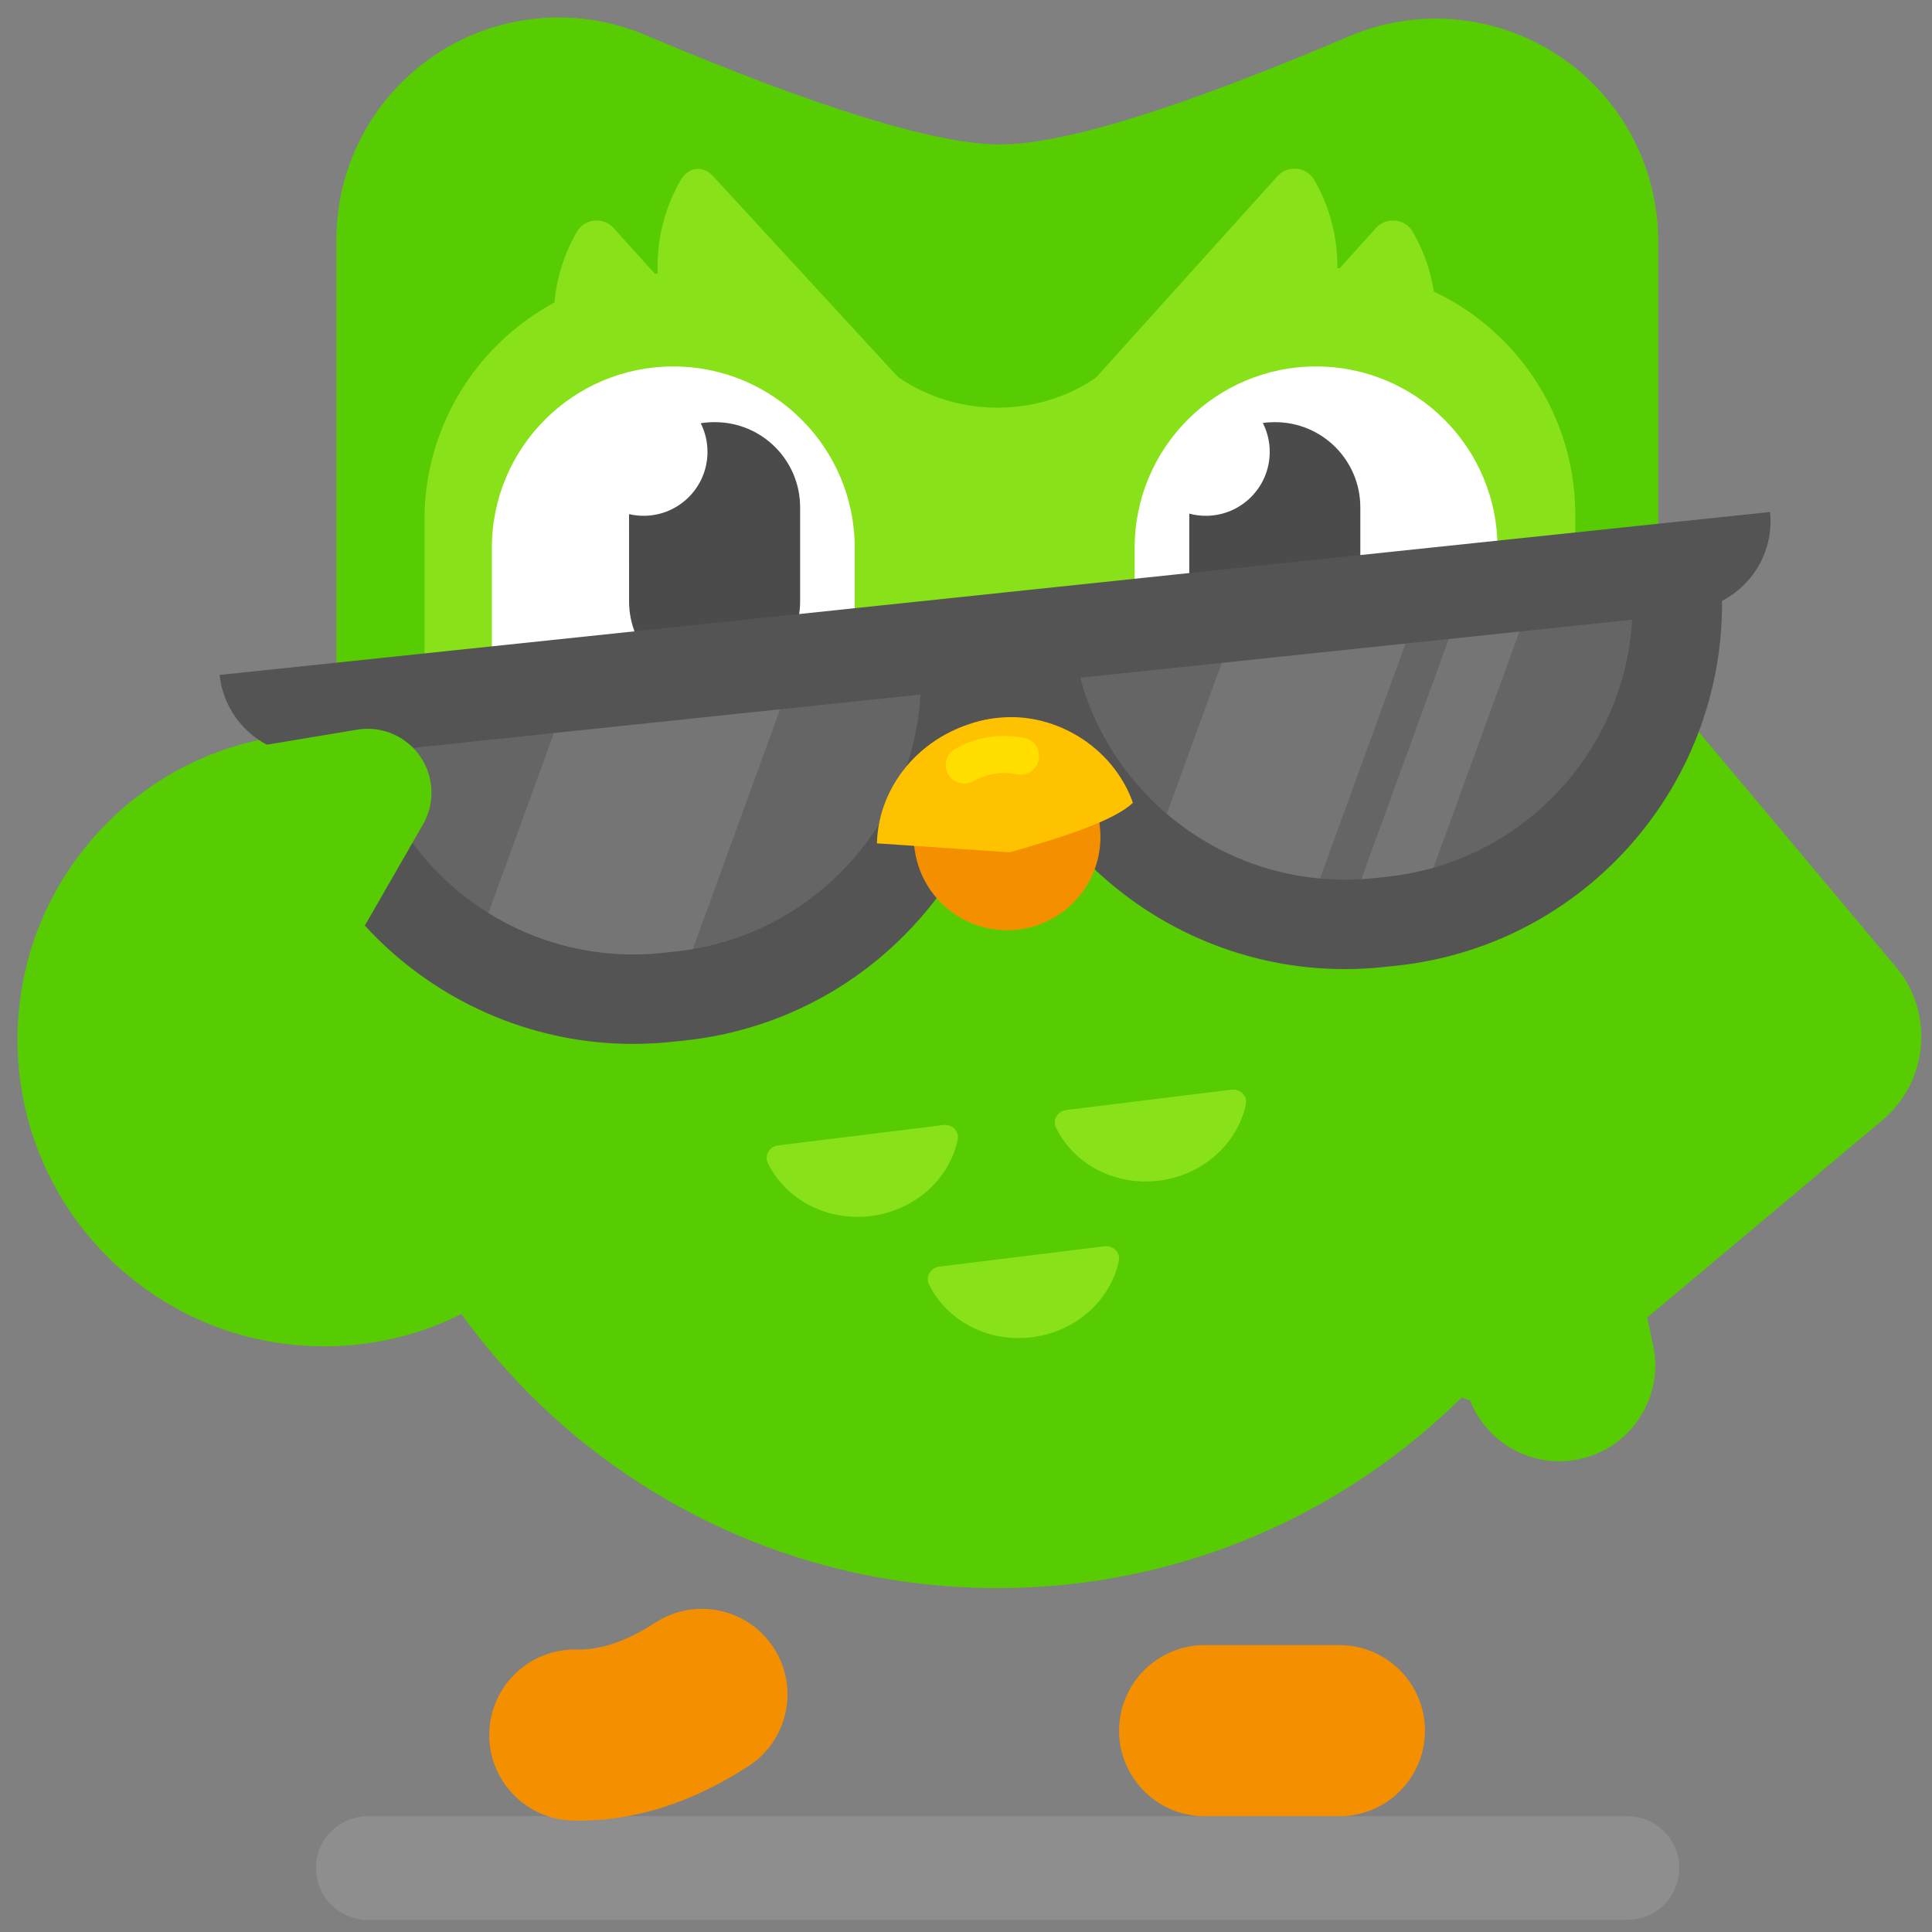<svg width="126" height="126" viewBox="0 0 126 126" fill="none" xmlns="http://www.w3.org/2000/svg"><rect x="0" y="0" width="126" height="126" fill="#808080" stroke="none"/><path fill-rule="evenodd" clip-rule="evenodd" d="M102.564 37.931L123.643 63.052C126.163 66.055 125.771 70.533 122.768 73.054L107.428 85.924L107.815 87.743C108.533 91.121 106.376 94.442 102.997 95.161C99.964 95.805 96.978 94.133 95.879 91.34C94.628 90.948 93.471 90.207 92.566 89.128L71.487 64.008C68.967 61.004 69.359 56.526 72.362 54.006L92.562 37.056C95.566 34.536 100.044 34.928 102.564 37.931Z" fill="#58CC02"/><path fill-rule="evenodd" clip-rule="evenodd" d="M72.984 112.87C72.984 109.789 75.482 107.291 78.563 107.291H87.352C90.433 107.291 92.93 109.789 92.93 112.87C92.93 115.95 90.433 118.448 87.352 118.448H78.563C75.482 118.448 72.984 115.95 72.984 112.87Z" fill="#F49000"/><path fill-rule="evenodd" clip-rule="evenodd" d="M42.09 2.284C53.337 7.042 61.044 9.42 65.209 9.42C69.347 9.42 76.931 7.073 87.961 2.378C95.331 -0.759 103.849 2.673 106.986 10.043C107.75 11.839 108.144 13.771 108.144 15.723V60.469C108.144 84.275 88.846 103.573 65.041 103.573C41.235 103.573 21.937 84.275 21.937 60.469V15.642C21.937 7.632 28.43 1.139 36.44 1.139C38.381 1.139 40.302 1.528 42.09 2.284Z" fill="#58CC02"/><path d="M41.141 67.805C41.141 56.76 32.187 47.805 21.141 47.805C10.096 47.805 1.141 56.76 1.141 67.805C1.141 78.851 10.096 87.805 21.141 87.805C32.187 87.805 41.141 78.851 41.141 67.805Z" fill="#58CC02"/><path d="M46.52 11.506L59.49 25.594C60.17 26.349 59.916 27.547 58.988 27.96C54.53 29.943 49.211 28.827 45.857 25.105C42.503 21.383 41.948 15.98 44.388 11.757C44.896 10.878 45.839 10.751 46.52 11.506Z" fill="#89E219"/><path fill-rule="evenodd" clip-rule="evenodd" d="M56.782 23.015C61.112 27.796 69.069 27.775 73.315 22.994C73.315 34.158 73.315 47.418 73.315 47.334C73.315 47.278 67.804 47.278 56.782 47.334C56.739 41.443 56.739 33.336 56.782 23.015Z" fill="#89E219"/><path d="M40.024 14.876L52.728 28.974C53.409 29.729 53.155 30.928 52.227 31.34C47.767 33.323 42.447 32.204 39.09 28.48C35.734 24.755 35.177 19.351 37.617 15.126C38.124 14.247 39.343 14.12 40.024 14.876Z" fill="#89E219"/><path fill-rule="evenodd" clip-rule="evenodd" d="M43.785 17.814H45.052C53.944 17.814 61.153 25.022 61.153 33.914V44.309C61.153 53.202 53.944 60.41 45.052 60.41H43.785C34.893 60.41 27.684 53.202 27.684 44.309V33.914C27.684 25.022 34.893 17.814 43.785 17.814Z" fill="#89E219"/><path d="M83.31 11.495L70.607 25.593C69.926 26.349 70.179 27.547 71.107 27.96C75.567 29.942 80.888 28.824 84.244 25.099C87.6 21.375 88.157 15.97 85.718 11.746C85.21 10.866 83.991 10.74 83.31 11.495Z" fill="#89E219"/><path d="M89.733 14.876L77.03 28.974C76.349 29.729 76.603 30.928 77.531 31.34C81.99 33.323 87.311 32.204 90.667 28.48C94.023 24.755 94.58 19.351 92.141 15.126C91.633 14.247 90.414 14.12 89.733 14.876Z" fill="#89E219"/><path fill-rule="evenodd" clip-rule="evenodd" d="M85.367 17.476H86.634C95.526 17.476 102.735 24.684 102.735 33.576V43.971C102.735 52.864 95.526 60.072 86.634 60.072H85.449C76.607 60.072 69.419 52.941 69.349 44.099L69.267 33.704C69.196 24.812 76.348 17.547 85.239 17.476C85.282 17.476 85.324 17.476 85.367 17.476Z" fill="#89E219"/><path fill-rule="evenodd" clip-rule="evenodd" d="M43.911 23.899C50.446 23.899 55.743 29.197 55.743 35.731V42.831C55.743 49.365 50.446 54.663 43.911 54.663C37.376 54.663 32.079 49.365 32.079 42.831V35.731C32.079 29.197 37.376 23.899 43.911 23.899Z" fill="white"/><path fill-rule="evenodd" clip-rule="evenodd" d="M85.832 23.899C92.367 23.899 97.664 29.197 97.664 35.731V42.831C97.664 49.365 92.367 54.663 85.832 54.663C79.297 54.663 73.999 49.365 73.999 42.831V35.731C73.999 29.197 79.297 23.899 85.832 23.899Z" fill="white"/><path fill-rule="evenodd" clip-rule="evenodd" d="M83.161 27.532C86.229 27.532 88.717 30.019 88.717 33.088V39.217C88.717 42.285 86.229 44.773 83.161 44.773H83.117C80.048 44.773 77.561 42.285 77.561 39.217L77.561 33.497C77.905 33.589 78.268 33.639 78.642 33.639C80.943 33.639 82.808 31.773 82.808 29.472C82.808 28.792 82.646 28.15 82.357 27.583C82.605 27.549 82.859 27.532 83.117 27.532H83.161Z" fill="#4B4B4B"/><path fill-rule="evenodd" clip-rule="evenodd" d="M46.626 27.532C49.694 27.532 52.182 30.019 52.182 33.088V39.217C52.182 42.285 49.694 44.773 46.626 44.773H46.582C43.513 44.773 41.026 42.285 41.026 39.217L41.025 33.53C41.33 33.601 41.648 33.639 41.975 33.639C44.276 33.639 46.141 31.773 46.141 29.472C46.141 28.799 45.982 28.164 45.699 27.602C45.986 27.555 46.281 27.532 46.582 27.532H46.626Z" fill="#4B4B4B"/><path d="M50.756 74.699L61.523 73.373C62.1 73.302 62.575 73.784 62.46 74.325C61.91 76.927 59.63 78.957 56.785 79.307C53.94 79.657 51.239 78.241 50.077 75.85C49.835 75.353 50.179 74.77 50.756 74.699Z" fill="#89E219"/><path d="M69.547 72.391L80.314 71.066C80.891 70.995 81.365 71.477 81.251 72.018C80.7 74.619 78.42 76.649 75.576 77C72.731 77.35 70.029 75.933 68.868 73.543C68.626 73.046 68.97 72.463 69.547 72.391Z" fill="#89E219"/><path d="M61.264 82.605L72.031 81.279C72.608 81.208 73.083 81.69 72.968 82.232C72.417 84.833 70.137 86.863 67.293 87.213C64.448 87.563 61.746 86.147 60.585 83.757C60.343 83.259 60.687 82.676 61.264 82.605Z" fill="#89E219"/><path opacity="0.3" d="M106.138 118.448H23.988C22.121 118.448 20.607 119.961 20.607 121.828C20.607 123.695 22.121 125.209 23.988 125.209H106.138C108.005 125.209 109.519 123.695 109.519 121.828C109.519 119.961 108.005 118.448 106.138 118.448Z" fill="#AFAFAF"/><path d="M109.099 35.529L109.23 36.772C110.457 48.444 101.989 58.9 90.318 60.127C78.646 61.354 68.189 52.886 66.963 41.215L66.832 39.971L109.099 35.529ZM62.688 40.407L62.819 41.65C64.046 53.322 55.578 63.778 43.907 65.005C32.235 66.232 21.779 57.764 20.552 46.093L20.421 44.849L62.688 40.407Z" fill="#656565"/><g opacity="0.133"><path d="M75.1 55.806L81.422 38.438L93.409 37.178L85.09 60.035C81.392 59.509 77.964 58.02 75.1 55.806Z" fill="#D8D8D8"/><path d="M92.312 59.823C91.659 59.954 90.994 60.056 90.318 60.127C89.446 60.219 88.58 60.256 87.725 60.242L96.227 36.882L100.286 36.455L100.755 36.626L92.312 59.823Z" fill="#D8D8D8"/><path d="M52.621 41.465L37.868 43.016L30.893 62.178C34.681 64.416 39.195 65.5 43.907 65.005C43.958 65 44.008 64.994 44.059 64.988L52.621 41.465Z" fill="#D8D8D8"/></g><path fill-rule="evenodd" clip-rule="evenodd" d="M111.869 33.981L112.174 36.882C113.545 49.926 104.082 61.613 91.037 62.984L90.208 63.071C77.163 64.442 65.477 54.979 64.106 41.934L63.801 39.033L111.869 33.981ZM70.447 44.2C72.721 52.516 80.745 58.2 89.598 57.27L90.427 57.183C99.28 56.252 105.947 49.024 106.443 40.417L70.447 44.2Z" fill="#545454"/><path fill-rule="evenodd" clip-rule="evenodd" d="M14.324 44.018L115.434 33.391C115.771 36.595 113.446 39.466 110.242 39.802L20.735 49.21C17.531 49.547 14.661 47.222 14.324 44.018Z" fill="#545454"/><path fill-rule="evenodd" clip-rule="evenodd" d="M65.458 38.859L65.763 41.76C67.134 54.804 57.671 66.491 44.626 67.862L43.797 67.949C30.752 69.32 19.066 59.857 17.695 46.812L17.39 43.911L65.458 38.859ZM24.036 49.078C26.31 57.394 34.334 63.078 43.187 62.148L44.016 62.061C52.869 61.13 59.536 53.902 60.032 45.295L24.036 49.078Z" fill="#545454"/><path fill-rule="evenodd" clip-rule="evenodd" d="M15.57 48.873L23.287 47.587C25.556 47.208 27.703 48.742 28.082 51.012C28.24 51.962 28.064 52.938 27.584 53.774L23.18 61.43C21.921 63.62 19.125 64.374 16.935 63.114C15.871 62.502 15.098 61.488 14.789 60.3L12.892 52.999C12.428 51.217 13.498 49.398 15.279 48.935C15.375 48.91 15.472 48.889 15.57 48.873Z" fill="#58CC02"/><path fill-rule="evenodd" clip-rule="evenodd" d="M64.466 46.903C67.785 46.377 70.902 48.642 71.428 51.961L71.692 53.631C72.218 56.95 69.953 60.067 66.634 60.593C63.314 61.119 60.197 58.854 59.672 55.535L59.407 53.865C58.881 50.546 61.146 47.429 64.466 46.903Z" fill="#F49000"/><path d="M57.191 55.001C57.288 51.075 60.325 47.559 64.704 46.865C68.606 46.247 72.581 48.652 73.886 52.357C73.386 52.834 72.488 53.333 71.192 53.852C69.897 54.372 68.113 54.95 65.841 55.584L57.191 55.001Z" fill="#FFC200"/><path fill-rule="evenodd" clip-rule="evenodd" d="M66.328 50.496C65.312 50.299 64.377 50.447 63.471 50.949C62.887 51.272 62.152 51.061 61.828 50.477C61.505 49.893 61.716 49.158 62.3 48.834C63.702 48.058 65.215 47.818 66.789 48.123C67.444 48.251 67.872 48.885 67.745 49.54C67.618 50.195 66.984 50.623 66.328 50.496Z" fill="#FFDE00"/><path fill-rule="evenodd" clip-rule="evenodd" d="M50.457 107.466C52.134 110.051 51.399 113.505 48.814 115.182C45.281 117.475 41.429 118.827 37.356 118.731C34.276 118.658 31.838 116.102 31.911 113.022C31.984 109.943 34.54 107.505 37.62 107.578C38.955 107.609 40.63 107.194 42.741 105.824C45.325 104.147 48.78 104.882 50.457 107.466Z" fill="#F49000"/></svg>
